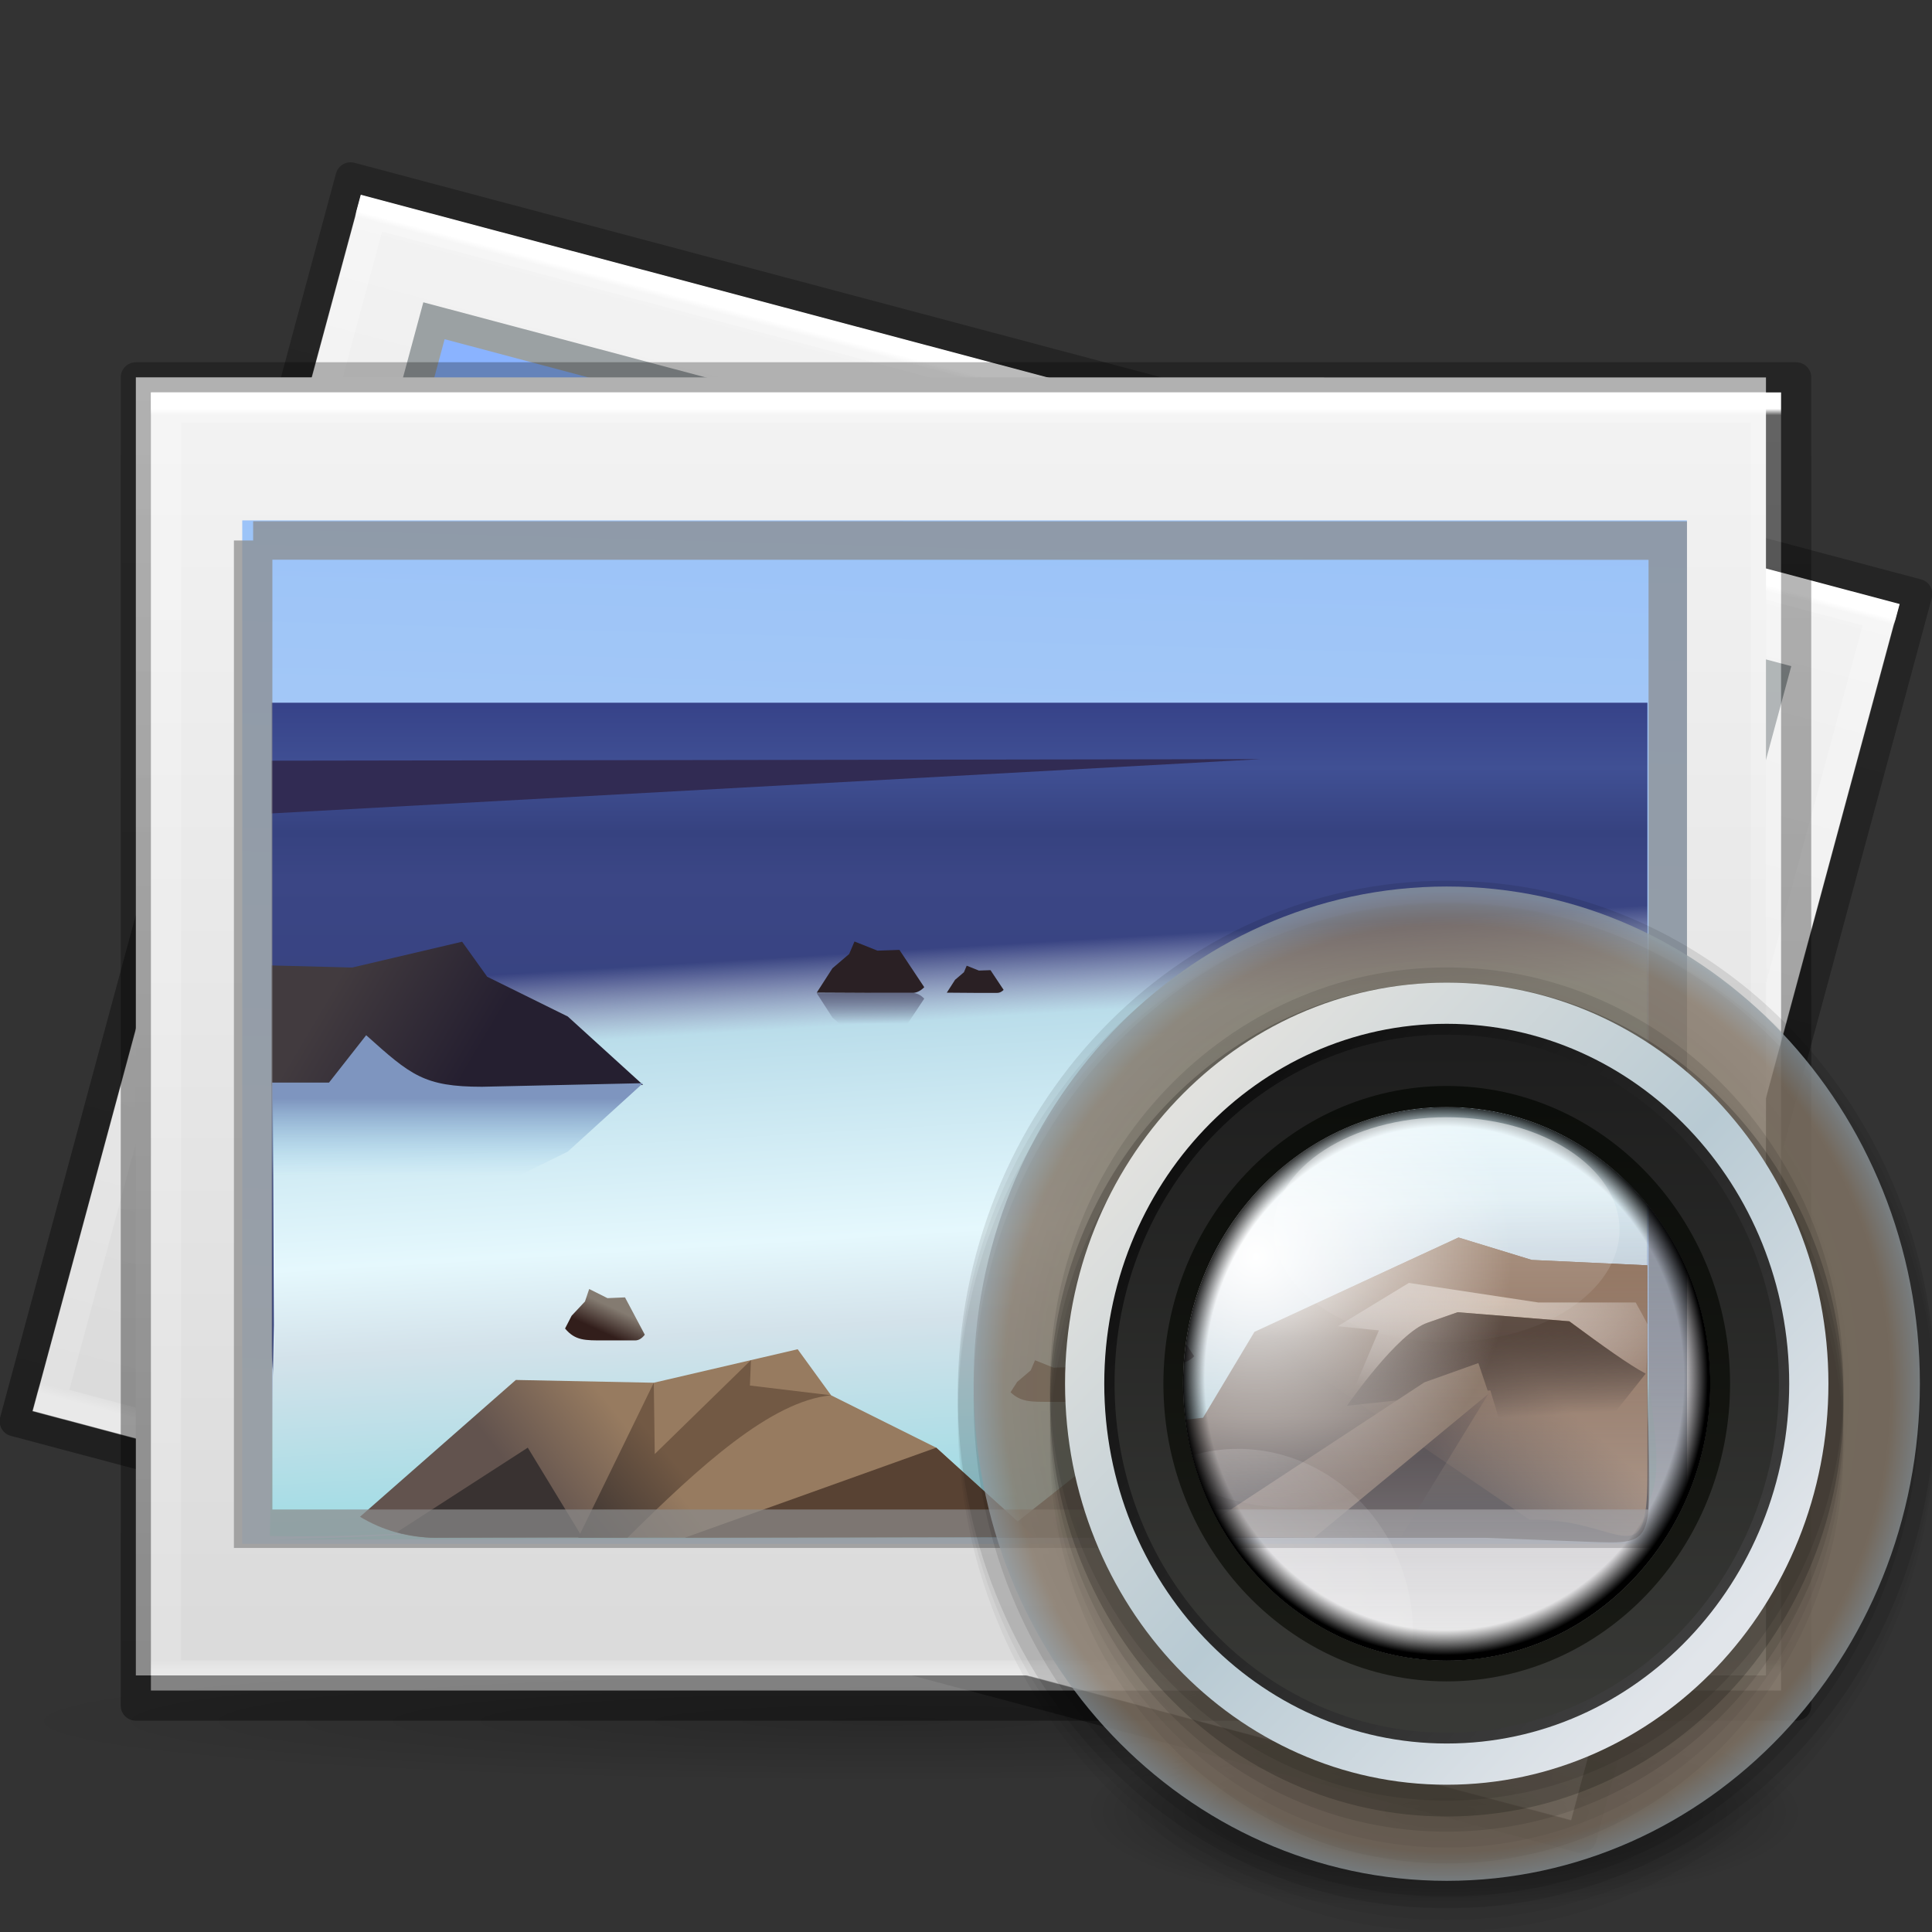 <?xml version="1.0" encoding="UTF-8" standalone="no"?>
<!-- Created with Inkscape (http://www.inkscape.org/) -->

<svg
   xmlns:dc="http://purl.org/dc/elements/1.1/"
   xmlns:cc="http://creativecommons.org/ns#"
   xmlns:rdf="http://www.w3.org/1999/02/22-rdf-syntax-ns#"
   xmlns:svg="http://www.w3.org/2000/svg"
   xmlns="http://www.w3.org/2000/svg"
   xmlns:xlink="http://www.w3.org/1999/xlink"
   xmlns:sodipodi="http://sodipodi.sourceforge.net/DTD/sodipodi-0.dtd"
   xmlns:inkscape="http://www.inkscape.org/namespaces/inkscape"
   version="1.1"
   width="64"
   height="64"
   id="svg3823"
   sodipodi:docname="multimedia-photo-manager.svg"
   inkscape:version="0.92.0 unknown">
  <rect width="100%" height="100%" fill="#333333" stroke="none"/>
  <sodipodi:namedview
     pagecolor="#ffffff"
     bordercolor="#666666"
     borderopacity="1"
     objecttolerance="10"
     gridtolerance="10"
     guidetolerance="10"
     inkscape:pageopacity="0"
     inkscape:pageshadow="2"
     inkscape:window-width="1520"
     inkscape:window-height="1378"
     id="namedview227"
     showgrid="false"
     inkscape:zoom="1.84375"
     inkscape:cx="19.098624"
     inkscape:cy="-43.408423"
     inkscape:window-x="1040"
     inkscape:window-y="34"
     inkscape:window-maximized="0"
     inkscape:current-layer="svg3823" />
  <defs
     id="defs3825">
    <linearGradient
       x1="38.851"
       y1="41.608"
       x2="34.131"
       y2="37.81"
       id="linearGradient5701"
       xlink:href="#linearGradient6455-7-3-3"
       gradientUnits="userSpaceOnUse"
       gradientTransform="matrix(0.171,0,0,0.179,138.511,41.867)" />
    <linearGradient
       id="linearGradient6455-7-3-3">
      <stop
         id="stop6457-5-1-10"
         style="stop-color:#fbac9b;stop-opacity:1"
         offset="0" />
      <stop
         id="stop6459-8-9-7"
         style="stop-color:#fcfafc;stop-opacity:1"
         offset="1" />
    </linearGradient>
    <linearGradient
       x1="38.851"
       y1="41.608"
       x2="34.131"
       y2="37.81"
       id="linearGradient5699"
       xlink:href="#linearGradient6413-0-0-0"
       gradientUnits="userSpaceOnUse"
       gradientTransform="matrix(0.245,0,0,0.256,135.386,38.351)" />
    <linearGradient
       id="linearGradient6413-0-0-0">
      <stop
         id="stop6415-1-7-3"
         style="stop-color:#feffff;stop-opacity:1"
         offset="0" />
      <stop
         id="stop6417-4-9-2"
         style="stop-color:#fe70ca;stop-opacity:1"
         offset="1" />
    </linearGradient>
    <radialGradient
       cx="36.491"
       cy="39.709"
       r="3.159"
       fx="36.491"
       fy="39.709"
       id="radialGradient5697"
       xlink:href="#linearGradient6303-33-0-2-0"
       gradientUnits="userSpaceOnUse"
       gradientTransform="matrix(0.245,0,0,0.256,137.44,39.594)" />
    <linearGradient
       id="linearGradient6303-33-0-2-0">
      <stop
         id="stop6305-1-0-2-0"
         style="stop-color:#ffffff;stop-opacity:1"
         offset="0" />
      <stop
         id="stop6307-5-0-6-1"
         style="stop-color:#ffffff;stop-opacity:0"
         offset="1" />
    </linearGradient>
    <radialGradient
       cx="36.491"
       cy="39.709"
       r="3.159"
       fx="36.491"
       fy="39.709"
       id="radialGradient5695"
       xlink:href="#linearGradient6303-3-2-1-4"
       gradientUnits="userSpaceOnUse"
       gradientTransform="matrix(0.858,-0.495,0.282,0.488,98.507,43.371)" />
    <linearGradient
       id="linearGradient6303-3-2-1-4">
      <stop
         id="stop6305-3-0-9-0"
         style="stop-color:#ffffff;stop-opacity:1"
         offset="0" />
      <stop
         id="stop6307-1-0-1-2"
         style="stop-color:#ffffff;stop-opacity:0"
         offset="1" />
    </linearGradient>
    <radialGradient
       cx="36.491"
       cy="39.709"
       r="3.159"
       fx="36.491"
       fy="39.709"
       id="radialGradient5693"
       xlink:href="#linearGradient6303-4-8-5"
       gradientUnits="userSpaceOnUse"
       gradientTransform="matrix(1.067,-0.616,0.35,0.607,96.137,51.596)" />
    <linearGradient
       id="linearGradient6303-4-8-5">
      <stop
         id="stop6305-33-3-3"
         style="stop-color:#ffffff;stop-opacity:1"
         offset="0" />
      <stop
         id="stop6307-9-3-4"
         style="stop-color:#ffffff;stop-opacity:0"
         offset="1" />
    </linearGradient>
    <radialGradient
       cx="32.373"
       cy="31.405"
       r="3.857"
       fx="32.373"
       fy="31.405"
       id="radialGradient5691"
       xlink:href="#linearGradient6088-6-1-0-06"
       gradientUnits="userSpaceOnUse"
       gradientTransform="matrix(-0.682,-0.682,0.682,-0.682,172.32,89.25)" />
    <linearGradient
       id="linearGradient6088-6-1-0-06">
      <stop
         id="stop6090-2-0-4-9"
         style="stop-color:#ff54d2;stop-opacity:0"
         offset="0" />
      <stop
         id="stop6257-4-6-1-76"
         style="stop-color:#ff54d2;stop-opacity:0"
         offset="0.324" />
      <stop
         id="stop6255-3-6-7-23"
         style="stop-color:#ff54d2;stop-opacity:0.252"
         offset="0.561" />
      <stop
         id="stop6092-9-6-8-9"
         style="stop-color:#ff54d2;stop-opacity:0.478"
         offset="1" />
    </linearGradient>
    <radialGradient
       cx="32.373"
       cy="31.405"
       r="3.857"
       fx="32.373"
       fy="31.405"
       id="radialGradient5689"
       xlink:href="#linearGradient6191-8-3-4-5"
       gradientUnits="userSpaceOnUse"
       gradientTransform="matrix(0.584,0.811,-0.783,0.564,152.331,6.213)" />
    <linearGradient
       id="linearGradient6191-8-3-4-5">
      <stop
         id="stop6193-75-7-6-4"
         style="stop-color:#ffffff;stop-opacity:0"
         offset="0" />
      <stop
         id="stop6197-3-4-1-4"
         style="stop-color:#ffffff;stop-opacity:0"
         offset="0.405" />
      <stop
         id="stop6195-7-2-5-7"
         style="stop-color:#ffffff;stop-opacity:0.478"
         offset="1" />
    </linearGradient>
    <radialGradient
       cx="32.373"
       cy="31.405"
       r="3.857"
       fx="32.373"
       fy="31.405"
       id="radialGradient5687"
       xlink:href="#linearGradient6191-7-9-4-9"
       gradientUnits="userSpaceOnUse"
       gradientTransform="matrix(0,0.999,-0.965,-2.659264e-8,176.948,17.819)" />
    <linearGradient
       id="linearGradient6191-7-9-4-9">
      <stop
         id="stop6193-7-3-6-0"
         style="stop-color:#ffffff;stop-opacity:0"
         offset="0" />
      <stop
         id="stop6197-2-2-0-4"
         style="stop-color:#ffffff;stop-opacity:0"
         offset="0.405" />
      <stop
         id="stop6195-2-1-9-1"
         style="stop-color:#ffffff;stop-opacity:0.478"
         offset="1" />
    </linearGradient>
    <radialGradient
       cx="32.373"
       cy="31.405"
       r="3.857"
       fx="32.373"
       fy="31.405"
       id="radialGradient5685"
       xlink:href="#linearGradient6191-9-9-5"
       gradientUnits="userSpaceOnUse"
       gradientTransform="matrix(0.965,0.259,-0.25,0.932,123.245,12.533)" />
    <linearGradient
       id="linearGradient6191-9-9-5">
      <stop
         id="stop6193-8-1-3"
         style="stop-color:#ffffff;stop-opacity:0"
         offset="0" />
      <stop
         id="stop6197-8-8-7"
         style="stop-color:#ffffff;stop-opacity:0"
         offset="0.405" />
      <stop
         id="stop6195-9-3-6"
         style="stop-color:#ffffff;stop-opacity:0.478"
         offset="1" />
    </linearGradient>
    <linearGradient
       x1="68.313"
       y1="52.925"
       x2="68.313"
       y2="65.922"
       id="linearGradient5713"
       xlink:href="#linearGradient3990-3-1-7-0"
       gradientUnits="userSpaceOnUse"
       gradientTransform="matrix(0.075,0,0,0.056,141.658,45.928)" />
    <linearGradient
       id="linearGradient3990-3-1-7-0">
      <stop
         id="stop3992-0-0-1-0"
         style="stop-color:#ffffff;stop-opacity:1"
         offset="0" />
      <stop
         id="stop3994-2-1-8-6"
         style="stop-color:#ffffff;stop-opacity:0"
         offset="1" />
    </linearGradient>
    <linearGradient
       x1="92.696"
       y1="16.555"
       x2="92.696"
       y2="48.984"
       id="linearGradient5735"
       xlink:href="#linearGradient4316-4-6-6-4-5"
       gradientUnits="userSpaceOnUse"
       gradientTransform="matrix(0.156,0,0,0.156,132.289,45.089)" />
    <linearGradient
       id="linearGradient4316-4-6-6-4-5">
      <stop
         id="stop4318-4-4-6-5-3"
         style="stop-color:#ffffff;stop-opacity:1"
         offset="0" />
      <stop
         id="stop4320-2-2-6-59-35"
         style="stop-color:#ffffff;stop-opacity:0.235"
         offset="0.338" />
      <stop
         id="stop4322-4-5-5-0-1"
         style="stop-color:#ffffff;stop-opacity:0.157"
         offset="0.62" />
      <stop
         id="stop4324-4-1-5-5-42"
         style="stop-color:#ffffff;stop-opacity:0.392"
         offset="1" />
    </linearGradient>
    <radialGradient
       cx="32.373"
       cy="31.405"
       r="3.857"
       fx="32.373"
       fy="31.405"
       id="radialGradient5679"
       xlink:href="#linearGradient6088-74-4-8"
       gradientUnits="userSpaceOnUse"
       gradientTransform="matrix(-0.965,0,0,-0.965,177.882,80.466)" />
    <linearGradient
       id="linearGradient6088-74-4-8">
      <stop
         id="stop6090-5-66-7"
         style="stop-color:#ff54d2;stop-opacity:0"
         offset="0" />
      <stop
         id="stop6257-5-4-6"
         style="stop-color:#f62b68;stop-opacity:1"
         offset="0.324" />
      <stop
         id="stop6255-6-7-9"
         style="stop-color:#ff0105;stop-opacity:1"
         offset="0.561" />
      <stop
         id="stop6092-0-22-2"
         style="stop-color:#ff54d2;stop-opacity:0.478"
         offset="1" />
    </linearGradient>
    <linearGradient
       x1="92.696"
       y1="16.555"
       x2="92.696"
       y2="48.984"
       id="linearGradient5677"
       xlink:href="#linearGradient4316-4-0-7-5"
       gradientUnits="userSpaceOnUse"
       gradientTransform="matrix(0.343,0,0,-0.343,115.053,61.346)" />
    <linearGradient
       id="linearGradient4316-4-0-7-5">
      <stop
         id="stop4318-4-5-3-2"
         style="stop-color:#ffffff;stop-opacity:1"
         offset="0" />
      <stop
         id="stop4320-2-9-4-1"
         style="stop-color:#ffffff;stop-opacity:0.235"
         offset="0.338" />
      <stop
         id="stop4322-4-1-3-4"
         style="stop-color:#ffffff;stop-opacity:0.157"
         offset="0.62" />
      <stop
         id="stop4324-4-8-66-2"
         style="stop-color:#ffffff;stop-opacity:0.392"
         offset="1" />
    </linearGradient>
    <radialGradient
       cx="95.838"
       cy="95.388"
       r="9.498"
       fx="95.838"
       fy="95.388"
       id="radialGradient5720"
       xlink:href="#linearGradient4278-3-5-5"
       gradientUnits="userSpaceOnUse"
       gradientTransform="matrix(0.27,-4.0264969e-8,3.7832161e-8,0.254,120.731,25.869)" />
    <linearGradient
       id="linearGradient4278-3-5-5">
      <stop
         id="stop4280-6-90-6"
         style="stop-color:#000000;stop-opacity:0"
         offset="0" />
      <stop
         id="stop4286-1-9-5"
         style="stop-color:#000000;stop-opacity:0"
         offset="0.5" />
      <stop
         id="stop4282-24-4-0"
         style="stop-color:#000000;stop-opacity:1"
         offset="1" />
    </linearGradient>
    <radialGradient
       cx="23.896"
       cy="3.99"
       r="20.397"
       id="radialGradient5723"
       xlink:href="#linearGradient2867-449-88-871-390-598-476-591-434-148-57-177-691-4-22-1"
       gradientUnits="userSpaceOnUse"
       gradientTransform="matrix(0,0.293,-0.387,0,148.196,40.479)" />
    <linearGradient
       id="linearGradient2867-449-88-871-390-598-476-591-434-148-57-177-691-4-22-1">
      <stop
         id="stop7191-4-6-8"
         style="stop-color:#612f91;stop-opacity:1"
         offset="0" />
      <stop
         id="stop7197-2-8-6"
         style="stop-color:#1a4aa2;stop-opacity:1"
         offset="1" />
    </linearGradient>
    <linearGradient
       x1="7.078"
       y1="3.082"
       x2="7.078"
       y2="45.369"
       id="linearGradient5726"
       xlink:href="#linearGradient3087-408-5-3-7"
       gradientUnits="userSpaceOnUse"
       gradientTransform="matrix(0.123,0,0,0.123,143.705,47.222)" />
    <linearGradient
       x1="7.078"
       y1="3.082"
       x2="7.078"
       y2="45.369"
       id="linearGradient3087-408-5-3-7"
       gradientUnits="userSpaceOnUse"
       gradientTransform="matrix(0.221,0,0,0.221,6.693,6.693)">
      <stop
         id="stop7201-5-71-3"
         style="stop-color:#170418;stop-opacity:1"
         offset="0" />
      <stop
         id="stop7203-2-8-8"
         style="stop-color:#50386b;stop-opacity:1"
         offset="1" />
    </linearGradient>
    <radialGradient
       cx="32"
       cy="21.239"
       r="10.498"
       fx="32"
       fy="21.239"
       id="radialGradient5731"
       xlink:href="#linearGradient6042-1-7-8"
       gradientUnits="userSpaceOnUse"
       gradientTransform="matrix(0,0.93,-2.142,0,192.147,15.439)" />
    <linearGradient
       id="linearGradient6042-1-7-8">
      <stop
         id="stop6044-9-6-3"
         style="stop-color:#07132d;stop-opacity:1"
         offset="0" />
      <stop
         id="stop6046-9-5-1"
         style="stop-color:#425479;stop-opacity:1"
         offset="1" />
    </linearGradient>
    <radialGradient
       cx="91.35"
       cy="16.448"
       r="15.639"
       fx="91.35"
       fy="16.448"
       id="radialGradient5441"
       xlink:href="#linearGradient4507-6-5-9"
       gradientUnits="userSpaceOnUse"
       gradientTransform="matrix(0,0.823,-0.823,0,160.19,-31.353)" />
    <linearGradient
       id="linearGradient4507-6-5-9">
      <stop
         id="stop4509-3-8-8"
         style="stop-color:#2d3955;stop-opacity:1"
         offset="0" />
      <stop
         id="stop5959-4-45-4"
         style="stop-color:#2b3853;stop-opacity:1"
         offset="0.725" />
      <stop
         id="stop5961-1-7-2"
         style="stop-color:#192640;stop-opacity:1"
         offset="0.75" />
      <stop
         id="stop4511-1-0-8"
         style="stop-color:#08142e;stop-opacity:1"
         offset="1" />
    </linearGradient>
    <linearGradient
       x1="92.696"
       y1="16.555"
       x2="92.696"
       y2="48.984"
       id="linearGradient5411"
       xlink:href="#linearGradient4316-5-3-5"
       gradientUnits="userSpaceOnUse"
       gradientTransform="matrix(0.53,0,0,0.462,97.819,36.208)" />
    <linearGradient
       id="linearGradient4316-5-3-5">
      <stop
         id="stop4318-1-6-2"
         style="stop-color:#ffffff;stop-opacity:1"
         offset="0" />
      <stop
         id="stop4320-9-8-9"
         style="stop-color:#ffffff;stop-opacity:0.235"
         offset="0.338" />
      <stop
         id="stop4322-42-31-5"
         style="stop-color:#ffffff;stop-opacity:0.157"
         offset="0.62" />
      <stop
         id="stop4324-9-9-3"
         style="stop-color:#ffffff;stop-opacity:0.392"
         offset="1" />
    </linearGradient>
    <linearGradient
       x1="91.566"
       y1="16.543"
       x2="91.566"
       y2="48.631"
       id="linearGradient5407"
       xlink:href="#linearGradient4220-7-2-0"
       gradientUnits="userSpaceOnUse"
       gradientTransform="matrix(0.608,0,0,0.608,90.637,30.357)" />
    <linearGradient
       id="linearGradient4220-7-2-0">
      <stop
         id="stop4222-7-5-5"
         style="stop-color:#7a8498;stop-opacity:1"
         offset="0" />
      <stop
         id="stop4224-0-5-2"
         style="stop-color:#34405c;stop-opacity:1"
         offset="1" />
    </linearGradient>
    <linearGradient
       x1="51.2"
       y1="8.114"
       x2="51.2"
       y2="56.115"
       id="linearGradient5397"
       xlink:href="#linearGradient4164-9-2"
       gradientUnits="userSpaceOnUse"
       gradientTransform="matrix(0.5,0,0,0.5,116.715,30.915)" />
    <linearGradient
       id="linearGradient4164-9-2">
      <stop
         id="stop4166-3-2"
         style="stop-color:#b6b6b6;stop-opacity:1"
         offset="0" />
      <stop
         id="stop4216-6-7"
         style="stop-color:#a4a4a4;stop-opacity:1"
         offset="0.331" />
      <stop
         id="stop4168-0-3"
         style="stop-color:#c5c5c5;stop-opacity:1"
         offset="1" />
    </linearGradient>
    <linearGradient
       x1="71.204"
       y1="15.369"
       x2="71.204"
       y2="40.496"
       id="linearGradient5400"
       xlink:href="#linearGradient4806-2-9"
       gradientUnits="userSpaceOnUse"
       gradientTransform="matrix(1.119,0,0,1.119,52.355,18.974)" />
    <linearGradient
       id="linearGradient4806-2-9">
      <stop
         id="stop4808-4-6"
         style="stop-color:#ffffff;stop-opacity:1"
         offset="0" />
      <stop
         id="stop4810-0-9"
         style="stop-color:#ffffff;stop-opacity:0.235"
         offset="0.424" />
      <stop
         id="stop4812-8-7"
         style="stop-color:#ffffff;stop-opacity:0.157"
         offset="0.821" />
      <stop
         id="stop4814-0-7"
         style="stop-color:#ffffff;stop-opacity:0.392"
         offset="1" />
    </linearGradient>
    <radialGradient
       cx="23.896"
       cy="3.99"
       r="20.397"
       fx="23.896"
       fy="3.99"
       id="radialGradient5403"
       xlink:href="#radialGradient3093-0-3-6-6-0"
       gradientUnits="userSpaceOnUse"
       gradientTransform="matrix(0,2.043,-2.697,0,160.184,-17.52)" />
    <radialGradient
       cx="23.896"
       cy="3.99"
       r="20.397"
       id="radialGradient3093-0-3-6-6-0"
       gradientUnits="userSpaceOnUse"
       gradientTransform="matrix(0,1.232,-1.626,0,18.487,-28.722)">
      <stop
         id="stop3244-9-33-7-0-9-5"
         style="stop-color:#ffffff;stop-opacity:1"
         offset="0" />
      <stop
         id="stop3246-3-5-0-8-5-0"
         style="stop-color:#dddddd;stop-opacity:1"
         offset="0.262" />
      <stop
         id="stop3248-1-7-8-8-1-0"
         style="stop-color:#abacae;stop-opacity:1"
         offset="0.661" />
      <stop
         id="stop3250-9-3-0-5-1-2"
         style="stop-color:#89898b;stop-opacity:1"
         offset="1" />
    </radialGradient>
    <radialGradient
       cx="62.625"
       cy="4.625"
       r="10.625"
       id="radialGradient4269"
       xlink:href="#radialGradient3109-470-9"
       gradientUnits="userSpaceOnUse"
       gradientTransform="matrix(1.12,0,0,0.303,-22.297,58.624)" />
    <radialGradient
       cx="62.625"
       cy="4.625"
       r="10.625"
       id="radialGradient3109-470-9"
       gradientUnits="userSpaceOnUse"
       gradientTransform="matrix(1.129,0,0,0.282,-58.729,19.694)">
      <stop
         id="stop5165-6"
         style="stop-color:#000000;stop-opacity:1"
         offset="0" />
      <stop
         id="stop5167-3"
         style="stop-color:#000000;stop-opacity:0"
         offset="1" />
    </radialGradient>
    <linearGradient
       x1="61.998"
       y1="138.732"
       x2="67.635"
       y2="121.532"
       id="linearGradient6374"
       xlink:href="#linearGradient6272-5-0"
       gradientUnits="userSpaceOnUse"
       gradientTransform="matrix(0.5,0,0,0.5,75.269,19.512)"
       spreadMethod="reflect" />
    <linearGradient
       id="linearGradient6272-5-0">
      <stop
         id="stop6274-4-0"
         style="stop-color:#ffffff;stop-opacity:1"
         offset="0" />
      <stop
         id="stop6276-8-0"
         style="stop-color:#ffffff;stop-opacity:0.543"
         offset="1" />
    </linearGradient>
    <linearGradient
       x1="-184.924"
       y1="113.979"
       x2="-175.253"
       y2="88.801"
       id="linearGradient4580"
       xlink:href="#linearGradient4574"
       gradientUnits="userSpaceOnUse"
       gradientTransform="matrix(0.202,0,0,0.202,53.927,26.752)" />
    <linearGradient
       id="linearGradient4574">
      <stop
         id="stop4576"
         style="stop-color:#7a0f01;stop-opacity:1"
         offset="0" />
      <stop
         id="stop4578"
         style="stop-color:#d31807;stop-opacity:1"
         offset="1" />
    </linearGradient>
    <linearGradient
       x1="-211.289"
       y1="88.75"
       x2="-208.497"
       y2="75.191"
       id="linearGradient4478"
       xlink:href="#linearGradient4470"
       gradientUnits="userSpaceOnUse"
       gradientTransform="matrix(0.205,0.016,-0.017,0.194,62.976,31.06)" />
    <linearGradient
       id="linearGradient4470">
      <stop
         id="stop4472"
         style="stop-color:#ec4502;stop-opacity:1"
         offset="0" />
      <stop
         id="stop4474"
         style="stop-color:#fe7617;stop-opacity:1"
         offset="1" />
    </linearGradient>
    <linearGradient
       x1="-107.456"
       y1="-37.385"
       x2="-107.456"
       y2="38.561"
       id="linearGradient4444"
       xlink:href="#linearGradient3871-6-7"
       gradientUnits="userSpaceOnUse"
       gradientTransform="matrix(0.316,0,0,0.316,73.086,22.926)" />
    <linearGradient
       id="linearGradient3871-6-7">
      <stop
         id="stop3873-3-2"
         style="stop-color:#0b85e9;stop-opacity:1"
         offset="0" />
      <stop
         id="stop3875-4-0"
         style="stop-color:#69d1ef;stop-opacity:1"
         offset="1" />
    </linearGradient>
    <linearGradient
       x1="-96.557"
       y1="110.925"
       x2="-96.557"
       y2="39.992"
       id="linearGradient4442"
       xlink:href="#linearGradient3825-5-8"
       gradientUnits="userSpaceOnUse"
       gradientTransform="matrix(0.316,0,0,0.316,73.086,22.926)" />
    <linearGradient
       id="linearGradient3825-5-8">
      <stop
         id="stop3827-2-3"
         style="stop-color:#e89c42;stop-opacity:1"
         offset="0" />
      <stop
         id="stop3829-5-0"
         style="stop-color:#faca67;stop-opacity:1"
         offset="1" />
    </linearGradient>
    <linearGradient
       x1="41.195"
       y1="5.54"
       x2="41.195"
       y2="42.376"
       id="linearGradient4277"
       xlink:href="#linearGradient3977-7-7"
       gradientUnits="userSpaceOnUse"
       gradientTransform="matrix(1.432,0,0,1.135,-2.379,7.257)" />
    <linearGradient
       id="linearGradient3977-7-7">
      <stop
         id="stop3979-6-5"
         style="stop-color:#ffffff;stop-opacity:1"
         offset="0" />
      <stop
         id="stop3981-3-2"
         style="stop-color:#ffffff;stop-opacity:0.235"
         offset="0.005" />
      <stop
         id="stop3983-8-2"
         style="stop-color:#ffffff;stop-opacity:0.157"
         offset="0.991" />
      <stop
         id="stop3985-2-1"
         style="stop-color:#ffffff;stop-opacity:0.392"
         offset="1" />
    </linearGradient>
    <linearGradient
       x1="25.132"
       y1="0.985"
       x2="25.132"
       y2="47.013"
       id="linearGradient4285"
       xlink:href="#linearGradient3600-9-8"
       gradientUnits="userSpaceOnUse"
       gradientTransform="matrix(1.543,0,0,0.934,-5.529,10.143)" />
    <linearGradient
       id="linearGradient3600-9-8">
      <stop
         id="stop3602-0-0"
         style="stop-color:#f4f4f4;stop-opacity:1"
         offset="0" />
      <stop
         id="stop3604-9-1"
         style="stop-color:#dbdbdb;stop-opacity:1"
         offset="1" />
    </linearGradient>
    <linearGradient
       x1="-76.835"
       y1="6.681"
       x2="-76.844"
       y2="52.888"
       id="linearGradient4288"
       xlink:href="#linearGradient4623-7-4"
       gradientUnits="userSpaceOnUse"
       gradientTransform="matrix(1.337,7.4776901e-4,2.7406382e-4,0.956,162.239,6.291)" />
    <linearGradient
       id="linearGradient4623-7-4">
      <stop
         id="stop4625-3-2"
         style="stop-color:#000000;stop-opacity:0.271"
         offset="0" />
      <stop
         id="stop4627-1-5"
         style="stop-color:#000000;stop-opacity:0.368"
         offset="1" />
    </linearGradient>
    <radialGradient
       cx="19.534"
       cy="40.43"
       r="23.93"
       fx="19.534"
       fy="40.43"
       id="radialGradient4291"
       xlink:href="#linearGradient5071-7-3-1"
       gradientUnits="userSpaceOnUse"
       gradientTransform="matrix(1.233,0,0,0.084,5.418,53.621)" />
    <linearGradient
       id="linearGradient5071-7-3-1">
      <stop
         id="stop5073-2-9-0"
         style="stop-color:#000000;stop-opacity:1"
         offset="0" />
      <stop
         id="stop5075-2-1-6"
         style="stop-color:#000000;stop-opacity:0"
         offset="1" />
    </linearGradient>
    <linearGradient
       x1="41.195"
       y1="5.54"
       x2="41.195"
       y2="42.376"
       id="linearGradient4294"
       xlink:href="#linearGradient3977-7-6-9"
       gradientUnits="userSpaceOnUse"
       gradientTransform="matrix(1.352,0.359,-0.287,1.063,6.448,-0.761)" />
    <linearGradient
       id="linearGradient3977-7-6-9">
      <stop
         id="stop3979-6-1-8"
         style="stop-color:#ffffff;stop-opacity:1"
         offset="0" />
      <stop
         id="stop3981-3-0-0"
         style="stop-color:#ffffff;stop-opacity:0.235"
         offset="0.005" />
      <stop
         id="stop3983-8-3-1"
         style="stop-color:#ffffff;stop-opacity:0.157"
         offset="0.991" />
      <stop
         id="stop3985-2-6-1"
         style="stop-color:#ffffff;stop-opacity:0.392"
         offset="1" />
    </linearGradient>
    <linearGradient
       x1="25.132"
       y1="0.985"
       x2="25.132"
       y2="47.013"
       id="linearGradient4298"
       xlink:href="#linearGradient3600-9-3-2"
       gradientUnits="userSpaceOnUse"
       gradientTransform="matrix(1.456,0.387,-0.236,0.875,3.091,1.746)" />
    <linearGradient
       id="linearGradient3600-9-3-2">
      <stop
         id="stop3602-0-2-4"
         style="stop-color:#f4f4f4;stop-opacity:1"
         offset="0" />
      <stop
         id="stop3604-9-0-8"
         style="stop-color:#dbdbdb;stop-opacity:1"
         offset="1" />
    </linearGradient>
    <linearGradient
       id="linearGradient4623-7-9-2">
      <stop
         id="stop4625-3-1-1"
         style="stop-color:#000000;stop-opacity:0.271"
         offset="0" />
      <stop
         id="stop4627-1-4-5"
         style="stop-color:#000000;stop-opacity:0.368"
         offset="1" />
    </linearGradient>
    <linearGradient
       x1="-76.835"
       y1="6.681"
       x2="-76.844"
       y2="52.888"
       id="linearGradient3821"
       xlink:href="#linearGradient4623-7-9-2"
       gradientUnits="userSpaceOnUse"
       gradientTransform="matrix(1.262,0.336,-0.241,0.895,162.026,39.643)" />
    <linearGradient
       inkscape:collect="always"
       xlink:href="#linearGradient3509"
       id="linearGradient3507"
       gradientUnits="userSpaceOnUse"
       x1="49.569"
       y1="1030.053"
       x2="51.952"
       y2="968.574"
       gradientTransform="matrix(0.665,0,0,0.471,0.049,-438.726)" />
    <linearGradient
       inkscape:collect="always"
       id="linearGradient3509">
      <stop
         style="stop-color:#bdd6f2;stop-opacity:1"
         offset="0"
         id="stop3511" />
      <stop
         style="stop-color:#9bc3f8;stop-opacity:1"
         offset="1"
         id="stop3520" />
    </linearGradient>
    <radialGradient
       inkscape:collect="always"
       xlink:href="#linearGradient4668"
       id="radialGradient4649"
       gradientUnits="userSpaceOnUse"
       gradientTransform="matrix(0.673,0,8.9464168e-7,0.668,101.475,996.899)"
       cx="-40.928"
       cy="47.886"
       fx="-40.928"
       fy="47.886"
       r="32.173" />
    <linearGradient
       id="linearGradient4668"
       inkscape:collect="always">
      <stop
         id="stop4670"
         offset="0"
         style="stop-color:#665a4c;stop-opacity:1" />
      <stop
         style="stop-color:#8d7f6f;stop-opacity:0.75"
         offset="0.933"
         id="stop4672" />
      <stop
         id="stop4674"
         offset="1"
         style="stop-color:#939da3;stop-opacity:0.75" />
    </linearGradient>
    <linearGradient
       inkscape:collect="always"
       xlink:href="#linearGradient4469"
       id="linearGradient4592"
       gradientUnits="userSpaceOnUse"
       x1="-19.93"
       y1="69.769"
       x2="-63.717"
       y2="25.982"
       gradientTransform="matrix(0.539,0,0,0.539,95.981,46.681)" />
    <linearGradient
       id="linearGradient4469"
       inkscape:collect="always">
      <stop
         id="stop4471"
         offset="0"
         style="stop-color:#e1e5ea;stop-opacity:1" />
      <stop
         style="stop-color:#b8cad3;stop-opacity:1"
         offset="0.484"
         id="stop4700" />
      <stop
         id="stop4473"
         offset="1"
         style="stop-color:#e1e1de;stop-opacity:1" />
    </linearGradient>
    <linearGradient
       inkscape:collect="always"
       xlink:href="#linearGradient3805-1"
       id="linearGradient4579"
       gradientUnits="userSpaceOnUse"
       x1="-18.92"
       y1="70.206"
       x2="-64.202"
       y2="24.924"
       gradientTransform="matrix(0.484,0,0,0.484,93.71,49.314)" />
    <linearGradient
       inkscape:collect="always"
       id="linearGradient3805-1">
      <stop
         style="stop-color:#3d3d3d;stop-opacity:1"
         offset="0"
         id="stop3807-1" />
      <stop
         style="stop-color:#0f0f0f;stop-opacity:1"
         offset="1"
         id="stop3809-1" />
    </linearGradient>
    <linearGradient
       inkscape:collect="always"
       xlink:href="#linearGradient4694"
       id="linearGradient4576"
       gradientUnits="userSpaceOnUse"
       x1="-42.064"
       y1="78.192"
       x2="-42.064"
       y2="16.661"
       gradientTransform="matrix(0.469,0,0,0.469,93.106,50.014)" />
    <linearGradient
       id="linearGradient4694"
       inkscape:collect="always">
      <stop
         id="stop4696"
         offset="0"
         style="stop-color:#383936;stop-opacity:1" />
      <stop
         id="stop4698"
         offset="1"
         style="stop-color:#1e1e1e;stop-opacity:1" />
    </linearGradient>
    <linearGradient
       inkscape:collect="always"
       xlink:href="#linearGradient3821-3"
       id="linearGradient4573"
       gradientUnits="userSpaceOnUse"
       x1="-43.869"
       y1="79.871"
       x2="-43.869"
       y2="16.294"
       gradientTransform="matrix(0.4,0,0,0.4,90.278,53.294)" />
    <linearGradient
       inkscape:collect="always"
       id="linearGradient3821-3">
      <stop
         style="stop-color:#191a15;stop-opacity:1"
         offset="0"
         id="stop3823-1" />
      <stop
         style="stop-color:#0c0e0b;stop-opacity:1"
         offset="1"
         id="stop3825-7" />
    </linearGradient>
    <linearGradient
       inkscape:collect="always"
       xlink:href="#linearGradient4551"
       id="linearGradient4408"
       gradientUnits="userSpaceOnUse"
       x1="-30.982"
       y1="79.224"
       x2="-30.982"
       y2="17.278" />
    <linearGradient
       id="linearGradient4551"
       inkscape:collect="always">
      <stop
         id="stop4553"
         offset="0"
         style="stop-color:#ffffff;stop-opacity:0.5" />
      <stop
         id="stop4559"
         offset="1"
         style="stop-color:#322448;stop-opacity:0" />
    </linearGradient>
    <radialGradient
       inkscape:collect="always"
       xlink:href="#linearGradient6303-33-0-2-0"
       id="radialGradient4444"
       gradientUnits="userSpaceOnUse"
       gradientTransform="matrix(0.875,0,0,0.846,34.208,989.821)"
       cx="35.429"
       cy="39.439"
       fx="35.429"
       fy="39.439"
       r="13.25" />
    <linearGradient
       inkscape:collect="always"
       xlink:href="#linearGradient4019-8"
       id="linearGradient4440"
       gradientUnits="userSpaceOnUse"
       gradientTransform="matrix(0.679,0,0,0.679,41.303,996.381)"
       x1="36.891"
       y1="59.688"
       x2="46.235"
       y2="51.086" />
    <linearGradient
       id="linearGradient4019-8"
       inkscape:collect="always">
      <stop
         id="stop4021-4"
         offset="0"
         style="stop-color:#ffffff;stop-opacity:0.2" />
      <stop
         id="stop4025-7"
         offset="1"
         style="stop-color:#ffffff;stop-opacity:0;" />
    </linearGradient>
    <radialGradient
       inkscape:collect="always"
       xlink:href="#linearGradient3898-4"
       id="radialGradient4437"
       gradientUnits="userSpaceOnUse"
       gradientTransform="matrix(0.678,0,-1.0224728e-6,0.678,41.309,996.41)"
       cx="47.875"
       cy="47.25"
       fx="47.875"
       fy="47.25"
       r="17.656" />
    <linearGradient
       inkscape:collect="always"
       id="linearGradient3898-4">
      <stop
         style="stop-color:#000000;stop-opacity:0"
         offset="0"
         id="stop3900-9-3" />
      <stop
         id="stop3906-7"
         offset="0.909"
         style="stop-color:#000000;stop-opacity:0" />
      <stop
         style="stop-color:#000000;stop-opacity:1"
         offset="1"
         id="stop3902-5" />
    </linearGradient>
    <linearGradient
       inkscape:collect="always"
       xlink:href="#linearGradient4000-8"
       id="linearGradient4433"
       gradientUnits="userSpaceOnUse"
       x1="-13.087"
       y1="31.123"
       x2="-13.087"
       y2="45.266" />
    <linearGradient
       inkscape:collect="always"
       id="linearGradient4000-8">
      <stop
         style="stop-color:#ffffff;stop-opacity:0.5"
         offset="0"
         id="stop4002-3" />
      <stop
         id="stop4008-8"
         offset="0.312"
         style="stop-color:#ffffff;stop-opacity:0.25" />
      <stop
         style="stop-color:#ffffff;stop-opacity:0;"
         offset="1"
         id="stop4004-2" />
    </linearGradient>
    <linearGradient
       inkscape:collect="always"
       xlink:href="#linearGradient3421"
       id="linearGradient4526"
       gradientUnits="userSpaceOnUse"
       gradientTransform="matrix(1.18,0,0,1.18,-8.656,-181.114)"
       x1="49.5"
       y1="1023.032"
       x2="49.5"
       y2="1003.06" />
    <linearGradient
       inkscape:collect="always"
       id="linearGradient3421">
      <stop
         style="stop-color:#313d7a;stop-opacity:1"
         offset="0"
         id="stop3423" />
      <stop
         id="stop3436"
         offset="0.646"
         style="stop-color:#3b4685;stop-opacity:1" />
      <stop
         id="stop3439"
         offset="0.734"
         style="stop-color:#364280;stop-opacity:1" />
      <stop
         id="stop3445"
         offset="0.855"
         style="stop-color:#405094;stop-opacity:1" />
      <stop
         style="stop-color:#354087;stop-opacity:1"
         offset="1"
         id="stop3447" />
    </linearGradient>
    <linearGradient
       inkscape:collect="always"
       xlink:href="#linearGradient3544"
       id="linearGradient4524"
       gradientUnits="userSpaceOnUse"
       gradientTransform="matrix(1.18,0,0,1.308,-8.656,-313.418)"
       x1="49.5"
       y1="1034.112"
       x2="48.601"
       y2="1014.742" />
    <linearGradient
       id="linearGradient3544"
       inkscape:collect="always">
      <stop
         id="stop3546"
         offset="0"
         style="stop-color:#9adbe4;stop-opacity:1" />
      <stop
         style="stop-color:#d3e2ea;stop-opacity:1"
         offset="0.345"
         id="stop3548" />
      <stop
         style="stop-color:#e5f8fd;stop-opacity:1"
         offset="0.501"
         id="stop3550" />
      <stop
         style="stop-color:#baddea;stop-opacity:1"
         offset="0.873"
         id="stop3553" />
      <stop
         id="stop3555"
         offset="1"
         style="stop-color:#ffffff;stop-opacity:0" />
    </linearGradient>
    <linearGradient
       inkscape:collect="always"
       xlink:href="#linearGradient3581"
       id="linearGradient4522"
       gradientUnits="userSpaceOnUse"
       x1="24.749"
       y1="81.151"
       x2="28.991"
       y2="77.262"
       gradientTransform="translate(0,956.362)" />
    <linearGradient
       inkscape:collect="always"
       id="linearGradient3581">
      <stop
         style="stop-color:#62534e;stop-opacity:1"
         offset="0"
         id="stop3583" />
      <stop
         style="stop-color:#977b60;stop-opacity:1"
         offset="1"
         id="stop3585" />
    </linearGradient>
    <linearGradient
       inkscape:collect="always"
       xlink:href="#linearGradient3590"
       id="linearGradient4520"
       gradientUnits="userSpaceOnUse"
       x1="70.228"
       y1="83.583"
       x2="70.228"
       y2="70.79"
       gradientTransform="translate(0,956.362)" />
    <linearGradient
       inkscape:collect="always"
       id="linearGradient3590">
      <stop
         style="stop-color:#2d2c30;stop-opacity:1"
         offset="0"
         id="stop3592" />
      <stop
         id="stop3600"
         offset="0.392"
         style="stop-color:#665749;stop-opacity:1" />
      <stop
         id="stop3598"
         offset="0.669"
         style="stop-color:#544332;stop-opacity:1" />
      <stop
         style="stop-color:#9c7d62;stop-opacity:1"
         offset="1"
         id="stop3594" />
    </linearGradient>
    <linearGradient
       inkscape:collect="always"
       xlink:href="#linearGradient3631"
       id="linearGradient4518"
       gradientUnits="userSpaceOnUse"
       gradientTransform="translate(0,956.495)"
       x1="23.75"
       y1="60.75"
       x2="17.25"
       y2="56.25" />
    <linearGradient
       inkscape:collect="always"
       id="linearGradient3631">
      <stop
         style="stop-color:#251f30;stop-opacity:1"
         offset="0"
         id="stop3633" />
      <stop
         style="stop-color:#423b3f;stop-opacity:1"
         offset="1"
         id="stop3635" />
    </linearGradient>
    <linearGradient
       inkscape:collect="always"
       xlink:href="#linearGradient3608"
       id="linearGradient4516"
       gradientUnits="userSpaceOnUse"
       x1="20.153"
       y1="1020.719"
       x2="20.153"
       y2="1024.153" />
    <linearGradient
       inkscape:collect="always"
       id="linearGradient3608">
      <stop
         style="stop-color:#7e95bf;stop-opacity:1"
         offset="0"
         id="stop3610" />
      <stop
         style="stop-color:#a0d4ee;stop-opacity:0"
         offset="1"
         id="stop3612" />
    </linearGradient>
    <linearGradient
       inkscape:collect="always"
       xlink:href="#linearGradient3618"
       id="linearGradient4514"
       gradientUnits="userSpaceOnUse"
       x1="27.75"
       y1="83.875"
       x2="32.125"
       y2="79.625"
       gradientTransform="translate(0,956.362)" />
    <linearGradient
       inkscape:collect="always"
       id="linearGradient3618">
      <stop
         style="stop-color:#393231;stop-opacity:1"
         offset="0"
         id="stop3620" />
      <stop
         style="stop-color:#725944;stop-opacity:1"
         offset="1"
         id="stop3622" />
    </linearGradient>
    <linearGradient
       inkscape:collect="always"
       xlink:href="#linearGradient4417"
       id="linearGradient4512"
       gradientUnits="userSpaceOnUse"
       gradientTransform="matrix(0.797,0,0,1,6.389,0)"
       x1="28.625"
       y1="1031.112"
       x2="29"
       y2="1029.925" />
    <linearGradient
       inkscape:collect="always"
       id="linearGradient4417">
      <stop
         style="stop-color:#321e1b;stop-opacity:1"
         offset="0"
         id="stop4419" />
      <stop
         style="stop-color:#847b71;stop-opacity:1"
         offset="1"
         id="stop4421" />
    </linearGradient>
    <linearGradient
       inkscape:collect="always"
       xlink:href="#linearGradient4477"
       id="linearGradient4510"
       gradientUnits="userSpaceOnUse"
       x1="76"
       y1="75.25"
       x2="71.75"
       y2="80.75"
       gradientTransform="translate(0,956.362)" />
    <linearGradient
       inkscape:collect="always"
       id="linearGradient4477">
      <stop
         style="stop-color:#9c7d62;stop-opacity:1;"
         offset="0"
         id="stop4479" />
      <stop
         style="stop-color:#9c7d62;stop-opacity:0;"
         offset="1"
         id="stop4481" />
    </linearGradient>
    <radialGradient
       inkscape:collect="always"
       xlink:href="#linearGradient4432"
       id="radialGradient4508"
       gradientUnits="userSpaceOnUse"
       gradientTransform="matrix(1.327,0.009,-0.005,0.649,-15.978,362.659)"
       cx="73.375"
       cy="1026.886"
       fx="73.375"
       fy="1026.886"
       r="8.176" />
    <linearGradient
       inkscape:collect="always"
       id="linearGradient4432">
      <stop
         style="stop-color:#decab3;stop-opacity:1"
         offset="0"
         id="stop4434" />
      <stop
         style="stop-color:#ffffff;stop-opacity:0;"
         offset="1"
         id="stop4436" />
    </linearGradient>
    <linearGradient
       inkscape:collect="always"
       xlink:href="#linearGradient4493"
       id="linearGradient4506"
       gradientUnits="userSpaceOnUse"
       x1="76.5"
       y1="1031.112"
       x2="76.688"
       y2="1034.987" />
    <linearGradient
       inkscape:collect="always"
       id="linearGradient4493">
      <stop
         style="stop-color:#4e3b2a;stop-opacity:1"
         offset="0"
         id="stop4495" />
      <stop
         style="stop-color:#000000;stop-opacity:0;"
         offset="1"
         id="stop4497" />
    </linearGradient>
    <linearGradient
       inkscape:collect="always"
       xlink:href="#linearGradient4465"
       id="linearGradient4504"
       gradientUnits="userSpaceOnUse"
       x1="65.231"
       y1="1038.927"
       x2="74.953"
       y2="1031.679" />
    <linearGradient
       inkscape:collect="always"
       id="linearGradient4465">
      <stop
         style="stop-color:#74655b;stop-opacity:1"
         offset="0"
         id="stop4467" />
      <stop
         style="stop-color:#8d755b;stop-opacity:1"
         offset="1"
         id="stop4469" />
    </linearGradient>
    <linearGradient
       inkscape:collect="always"
       xlink:href="#linearGradient4511"
       id="linearGradient4502"
       gradientUnits="userSpaceOnUse"
       x1="43.929"
       y1="1015.946"
       x2="43.929"
       y2="1017.363" />
    <linearGradient
       inkscape:collect="always"
       id="linearGradient4511">
      <stop
         style="stop-color:#616782;stop-opacity:1;"
         offset="0"
         id="stop4513" />
      <stop
         style="stop-color:#616782;stop-opacity:0;"
         offset="1"
         id="stop4515" />
    </linearGradient>
    <linearGradient
       inkscape:collect="always"
       xlink:href="#linearGradient4525"
       id="linearGradient4500"
       gradientUnits="userSpaceOnUse"
       gradientTransform="matrix(1.143,0,0,1.143,24.232,-146.806)"
       x1="28.625"
       y1="1031.112"
       x2="29"
       y2="1029.925" />
    <linearGradient
       id="linearGradient4525"
       inkscape:collect="always">
      <stop
         id="stop4527"
         offset="0"
         style="stop-color:#322b36;stop-opacity:1" />
      <stop
         id="stop4529"
         offset="1"
         style="stop-color:#322b36;stop-opacity:1" />
    </linearGradient>
  </defs>
  <g
     id="g4189">
    <path
       d="M 52.386,60.883 0.488,47.082 11.613,5.876 63.511,19.677 Z"
       inkscape:connector-curvature="0"
       id="rect6741-1-2-0-6-5"
       style="color:#000000;display:inline;overflow:visible;visibility:visible;fill:none;stroke:url(#linearGradient3821);stroke-width:1;stroke-linecap:butt;stroke-linejoin:round;stroke-miterlimit:4;stroke-dasharray:none;stroke-dashoffset:0;stroke-opacity:1;marker:none;enable-background:accumulate" />
    <path
       d="m 11.958,6.469 c 11.676,3.105 50.954,13.553 50.954,13.553 l -10.871,40.267 c 0,0 -33.97,-9.034 -50.955,-13.55 3.624,-13.423 7.248,-26.846 10.872,-40.27 z"
       inkscape:connector-curvature="0"
       id="path4160-9-4-5"
       style="display:inline;fill:url(#linearGradient4298);fill-opacity:1;stroke:none" />
    <path
       d="m 14.376,10.625 c 10.163,2.703 44.349,11.796 44.349,11.796 l -9.102,33.712 c 0,0 -29.566,-7.863 -44.349,-11.794 3.034,-11.238 6.068,-22.476 9.102,-33.714 z"
       inkscape:connector-curvature="0"
       id="path4160-62-9-5"
       style="color:#000000;display:inline;overflow:visible;visibility:visible;fill:#8ab3ff;fill-opacity:1;fill-rule:nonzero;stroke:#9ba1a3;stroke-width:1;stroke-linecap:butt;stroke-linejoin:miter;stroke-miterlimit:4;stroke-dasharray:none;stroke-dashoffset:0;stroke-opacity:1;marker:none;enable-background:accumulate" />
    <path
       d="M 51.695,59.696 1.684,46.396 12.304,7.063 62.315,20.363 Z"
       inkscape:connector-curvature="0"
       id="rect6741-1-2-8-7"
       style="fill:none;stroke:url(#linearGradient4294);stroke-width:1;stroke-linecap:round;stroke-linejoin:miter;stroke-miterlimit:4;stroke-dasharray:none;stroke-dashoffset:0;stroke-opacity:1" />
    <path
       d="m 59,57 a 29.5,2 0 0 1 -59,0 29.5,2 0 1 1 59,0 z"
       inkscape:connector-curvature="0"
       id="path5050-1"
       style="color:#000000;display:inline;overflow:visible;visibility:visible;opacity:0.2;fill:url(#radialGradient4291);fill-opacity:1;fill-rule:nonzero;stroke:none;stroke-width:1;marker:none;enable-background:accumulate" />
    <path
       d="m 4.5,12.5 c 12.374,0 54,0.003 54,0.003 l 6e-5,42.997 c 0,0 -36,0 -54,0 0,-14.333 0,-28.667 0,-43 z"
       inkscape:connector-curvature="0"
       id="path4160-9-48"
       style="display:inline;fill:url(#linearGradient4285);fill-opacity:1;stroke:none" />
    <path
       d="M 59.5,56.5 H 4.5 V 12.5 H 59.5 Z"
       inkscape:connector-curvature="0"
       id="rect6741-1-2-0-9"
       style="color:#000000;display:inline;overflow:visible;visibility:visible;fill:none;stroke:url(#linearGradient4288);stroke-width:1;stroke-linecap:butt;stroke-linejoin:round;stroke-miterlimit:4;stroke-dasharray:none;stroke-dashoffset:0;stroke-opacity:1;marker:none;enable-background:accumulate" />
    <path
       d="M 58.5,55.5 H 5.5 v -42 H 58.5 Z"
       inkscape:connector-curvature="0"
       id="rect6741-1-2-3"
       style="fill:none;stroke:url(#linearGradient4277);stroke-width:1;stroke-linecap:round;stroke-linejoin:miter;stroke-miterlimit:4;stroke-dasharray:none;stroke-dashoffset:0;stroke-opacity:1" />
    <path
       d="m 59.775,60.028 c 0,1.781 -5.33,3.224 -11.905,3.224 -6.575,0 -11.905,-1.443 -11.905,-3.224 0,-1.781 5.33,-3.224 11.905,-3.224 6.575,0 11.905,1.443 11.905,3.224 z"
       inkscape:connector-curvature="0"
       id="path8836-2"
       style="opacity:0.6;fill:url(#radialGradient4269);fill-rule:evenodd" />
    <rect
       ry="0"
       rx="0"
       y="17.239"
       x="8.025"
       height="33.902"
       width="47.856"
       id="rect3386"
       style="fill:url(#linearGradient3507);fill-opacity:1;stroke:none;stroke-width:0.559;stroke-opacity:0.353" />
    <g
       id="g4774"
       transform="matrix(0.633,0,0,0.74,69.98,-697.692)">
      <g
         id="g4622">
        <g
           transform="translate(-108.339,-28.699)"
           id="g4528">
          <path
             inkscape:connector-curvature="0"
             id="path3388"
             d="m 12,1002.985 v 28.82 c 0,4.748 3.809,8.557 8.557,8.557 h 54.885 c 4.749,0 8.557,-3.809 8.557,-8.557 v -28.82 z"
             style="fill:url(#linearGradient4526);fill-opacity:1;stroke:none"
             sodipodi:nodetypes="csssscc" />
          <g
             id="g4657">
            <path
               inkscape:connector-curvature="0"
               id="path3522"
               d="m 12,1007.8 0.166,32.651 0.011,-12.386 -0.265,12.22 c 0,0 3.167,0.068 6.901,-0.11 0.559,0.113 -7.24,0.277 -6.647,0.276 l 71.492,-0.176 c 0.594,0 -1.283,0.014 -3.642,-0.099 C 86.486,1040.274 84,1035.955 84,1031.8 v -0.906 -3.906 -19.188 z"
               style="fill:url(#linearGradient4524);fill-opacity:1;stroke:none"
               sodipodi:nodetypes="cccscsscscccc" />
          </g>
          <path
             style="fill:#312b53;fill-opacity:1;stroke:none"
             inkscape:transform-center-x="-8.6270157"
             inkscape:transform-center-y="2.6955e-05"
             d="M 63.762,1005.509 12,1007.939 v -2.361 z"
             id="path4425"
             inkscape:connector-curvature="0"
             sodipodi:nodetypes="cccc" />
          <path
             style="fill:url(#linearGradient4522);fill-opacity:1;stroke:none"
             d="m 39.531,1031.925 -7.531,1.5 -7.219,-0.125 -8.156,6.125 c 1.177,0.606 2.518,0.938 3.938,0.938 H 33.625 l 18.312,-0.031 -5.156,-4 -5.5,-2.344 -1.75,-2.062 z"
             id="path3563"
             inkscape:connector-curvature="0" />
          <g
             id="g4597">
            <path
               sodipodi:nodetypes="ccccccccsssc"
               inkscape:connector-curvature="0"
               id="path3565"
               d="m 84,1028.169 -6.052,-0.241 -3.834,-1.005 -10.68,4.223 -2.691,3.845 -3.304,0.318 -7.47,5.053 h 20.188 5.281 l 5.288,0.177 C 85.008,1040.682 84,1040.795 84,1031.888 Z"
               style="fill:url(#linearGradient4520);fill-opacity:1;stroke:none" />
          </g>
          <path
             style="fill:url(#linearGradient4518);fill-opacity:1;stroke:none"
             d="m 21.969,1013.682 -5.75,1.156 L 12,1014.745 v 5.375 h 3.027 l 1.911,-2.066 2.201,1.578 c 0.839,0.485 1.863,0.768 3.182,0.729 l 9.117,-0.269 -3.938,-3.062 -4.219,-1.781 z"
             id="path3567"
             inkscape:connector-curvature="0"
             sodipodi:nodetypes="cccccccccccc" />
          <path
             id="path3602"
             d="m 33.625,1040.362 18.312,-0.031 -5.156,-4 z"
             style="fill:#584233;fill-opacity:1;stroke:none"
             inkscape:connector-curvature="0"
             sodipodi:nodetypes="cccc" />
          <path
             id="path3606"
             d="m 21.969,1026.425 -5.75,-1.156 -4.219,0.094 v -5.375 h 3.004 l 1.945,-2.12 c 2.33,1.785 3.021,2.307 6.063,2.307 l 8.426,-0.16 -3.938,3.062 -4.219,1.781 z"
             style="fill:url(#linearGradient4516);fill-opacity:1;stroke:none"
             inkscape:connector-curvature="0"
             sodipodi:nodetypes="ccccccccccc" />
          <path
             id="path3616"
             d="m 37.031,1033.55 0.054,-1.138 -5.034,4.204 -0.051,-3.192 -3.954,6.938 h 2.579 c 3.793,-3.211 7.519,-6.119 10.656,-6.375 z"
             style="fill:url(#linearGradient4514);fill-opacity:1;stroke:none"
             inkscape:connector-curvature="0"
             sodipodi:nodetypes="cccccccc" />
          <path
             style="fill:#393231;fill-opacity:1;stroke:none"
             d="m 25.406,1036.331 -6.844,3.781 c 0.084,0.02 0.165,0.045 0.25,0.062 0.529,0.107 1.094,0.18 1.656,0.188 0.032,4e-4 0.062,0 0.094,0 l 7.688,-0.031 -2.844,-4 z"
             id="path3626"
             inkscape:connector-curvature="0" />
          <path
             id="path4411"
             d="m 42.505,1013.673 1.2,0.409 1.15,-0.034 1.299,1.67 c -0.187,0.165 -0.401,0.256 -0.627,0.256 h -2.081 l -2.918,-0.013 0.822,-1.091 0.876,-0.639 0.279,-0.562 z"
             style="fill:#2a2024;fill-opacity:1;stroke:none"
             inkscape:connector-curvature="0" />
          <path
             inkscape:connector-curvature="0"
             style="fill:url(#linearGradient4512);fill-opacity:1;stroke:none"
             d="m 28.62,1029.229 0.957,0.409 0.917,-0.034 1.036,1.67 c -0.149,0.165 -0.32,0.256 -0.5,0.256 h -1.659 c -0.949,0 -1.485,0.015 -2.014,-0.533 l 0.343,-0.571 0.699,-0.639 0.222,-0.562 z"
             id="path4415"
             sodipodi:nodetypes="ccccscccccc" />
          <path
             id="path4461"
             d="m 75.689,1033.907 -9.127,6.455 4.562,-0.073 z"
             style="fill:#393231;fill-opacity:1;stroke:none"
             inkscape:connector-curvature="0"
             sodipodi:nodetypes="cccc" />
          <path
             sodipodi:nodetypes="cccccsc"
             inkscape:connector-curvature="0"
             id="path4475"
             d="m 84,1028.169 -6.052,-0.241 -3.834,-1.005 -10.68,4.223 14.405,8.415 C 82.47,1039.428 84,1042.242 84,1037.578 Z"
             style="fill:url(#linearGradient4510);fill-opacity:1;stroke:none" />
          <path
             style="fill:url(#radialGradient4508);fill-opacity:1;stroke:none"
             d="m 71.515,1028.956 -3.721,1.938 2.153,0.188 -1.672,3.375 c 0,0 2.654,-3.277 4.224,-3.719 l 1.568,-0.469 5.843,0.406 c 1.758,1.108 3.109,1.94 3.998,2.344 0.054,-0.395 0.092,-0.807 0.092,-1.219 v -0.906 -0.094 c -0.195,-0.312 -0.36,-0.589 -0.615,-0.969 h -5.105 l -6.765,-0.875 z"
             id="path4430"
             inkscape:connector-curvature="0"
             sodipodi:nodetypes="ccccccccscccccc" />
          <path
             sodipodi:nodetypes="cccccccc"
             inkscape:connector-curvature="0"
             id="path4485"
             d="m 68.275,1034.456 c 0,0 2.654,-3.277 4.224,-3.719 l 1.568,-0.469 5.843,0.406 c 1.758,1.108 3.109,1.94 3.998,2.344 l -6.069,6.543 -2.061,-5.795 z"
             style="fill:url(#linearGradient4506);fill-opacity:1;stroke:none" />
          <path
             sodipodi:nodetypes="cccccc"
             inkscape:connector-curvature="0"
             style="fill:url(#linearGradient4504);fill-opacity:1;stroke:none"
             d="m 75.689,1033.907 -9.127,6.455 -6.48,-0.073 12.245,-6.882 2.826,-0.863 z"
             id="path4463" />
          <path
             inkscape:connector-curvature="0"
             style="fill:url(#linearGradient4502);fill-opacity:1;stroke:none"
             d="m 42.505,1018.275 1.2,-0.409 1.15,0.034 1.299,-1.67 c -0.187,-0.165 -0.401,-0.256 -0.627,-0.256 h -2.081 l -2.918,0.013 0.822,1.091 0.876,0.639 0.279,0.562 z"
             id="path4501" />
          <path
             sodipodi:nodetypes="ccccscccccc"
             id="path4521"
             d="m 56.107,1029.899 1.372,0.468 1.315,-0.039 1.486,1.91 c -0.214,0.189 -0.459,0.292 -0.717,0.292 h -2.379 c -1.36,0 -2.129,0.017 -2.888,-0.61 l 0.491,-0.652 1.002,-0.731 0.319,-0.643 z"
             style="fill:url(#linearGradient4500);fill-opacity:1;stroke:none"
             inkscape:connector-curvature="0" />
          <path
             inkscape:connector-curvature="0"
             style="fill:#4a362c;fill-opacity:1;stroke:none"
             d="m 51.952,1032.419 0.971,0.331 0.93,-0.028 1.051,1.351 c -0.152,0.134 -0.325,0.207 -0.507,0.207 h -1.684 c -0.963,0 -1.507,0.012 -2.043,-0.431 l 0.348,-0.462 0.709,-0.517 0.226,-0.455 z"
             id="path4531"
             sodipodi:nodetypes="ccccscccccc" />
          <path
             inkscape:connector-curvature="0"
             style="fill:#2a2024;fill-opacity:1;stroke:none"
             d="m 48.379,1014.757 0.634,0.216 0.608,-0.018 0.687,0.883 c -0.099,0.087 -0.212,0.135 -0.332,0.135 h -1.1 l -1.542,-0.01 0.434,-0.577 0.463,-0.338 0.147,-0.297 z"
             id="path4535" />
        </g>
      </g>
    </g>
    <path
       d="m 8.386,17.905 c 10.738,0 46.861,0.002 46.861,0.002 l 5.3e-5,32.734 c 0,0 -31.241,0 -46.861,0 0,-10.912 0,-21.824 0,-32.736 z"
       inkscape:connector-curvature="0"
       id="path4160-62-8"
       style="color:#000000;display:inline;overflow:visible;visibility:visible;opacity:0.722;fill:none;stroke:#8b8b8b;stroke-width:1.274;stroke-linecap:butt;stroke-linejoin:miter;stroke-miterlimit:4;stroke-dasharray:none;stroke-dashoffset:0;stroke-opacity:1;marker:none;enable-background:accumulate" />
    <g
       transform="matrix(0.729,0,0,0.766,-5.93,-742.129)"
       id="g4594">
      <path
         style="opacity:0.05;fill:#000000;fill-opacity:1;stroke:none"
         d="m 73.875,51.562 c -12.311,0 -22.219,9.908 -22.219,22.219 C 51.656,86.092 61.564,96 73.875,96 86.186,96 96.094,86.092 96.094,73.781 96.094,61.471 86.186,51.562 73.875,51.562 Z m 0,8.781 c 6.611,0 11.969,5.357 11.969,11.969 0,6.611 -5.357,11.969 -11.969,11.969 -6.611,0 -11.969,-5.357 -11.969,-11.969 0,-6.611 5.357,-11.969 11.969,-11.969 z"
         transform="translate(0,956.362)"
         id="rect4472"
         inkscape:connector-curvature="0" />
      <path
         style="opacity:0.05;fill:#000000;fill-opacity:1;stroke:none"
         d="m 73.875,51.062 c -12.311,0 -22.219,9.908 -22.219,22.219 0,12.31 9.908,22.219 22.219,22.219 12.311,0 22.219,-9.908 22.219,-22.219 0,-12.31 -9.908,-22.219 -22.219,-22.219 z m 0,9.281 c 6.611,0 11.969,5.357 11.969,11.969 0,6.611 -5.357,11.969 -11.969,11.969 -6.611,0 -11.969,-5.357 -11.969,-11.969 0,-6.611 5.357,-11.969 11.969,-11.969 z"
         transform="translate(0,956.362)"
         id="rect4484"
         inkscape:connector-curvature="0" />
      <path
         style="opacity:0.1;fill:#000000;fill-opacity:1;stroke:none"
         d="m 73.875,50.562 c -12.311,0 -22.219,9.908 -22.219,22.219 C 51.656,85.092 61.564,95 73.875,95 86.186,95 96.094,85.092 96.094,72.781 96.094,60.471 86.186,50.562 73.875,50.562 Z m 0,9.781 c 6.611,0 11.969,5.357 11.969,11.969 0,6.611 -5.357,11.969 -11.969,11.969 -6.611,0 -11.969,-5.357 -11.969,-11.969 0,-6.611 5.357,-11.969 11.969,-11.969 z"
         transform="translate(0,956.362)"
         id="rect4486"
         inkscape:connector-curvature="0" />
      <path
         style="opacity:0.1;fill:#000000;fill-opacity:1;stroke:none"
         d="m 73.875,51.5 c -11.874,0 -21.5,9.626 -21.5,21.5 0,11.874 9.626,21.5 21.5,21.5 11.874,0 21.5,-9.626 21.5,-21.5 0,-11.874 -9.626,-21.5 -21.5,-21.5 z m 0,8.844 c 6.611,0 11.969,5.357 11.969,11.969 0,6.611 -5.357,11.969 -11.969,11.969 -6.611,0 -11.969,-5.357 -11.969,-11.969 0,-6.611 5.357,-11.969 11.969,-11.969 z"
         transform="translate(0,956.362)"
         id="path4058"
         inkscape:connector-curvature="0" />
      <path
         style="fill:url(#radialGradient4649);fill-opacity:1;stroke:none"
         d="m 73.875,1007.175 c -11.874,0 -21.5,9.626 -21.5,21.5 0,11.874 9.626,21.5 21.5,21.5 11.874,0 21.5,-9.626 21.5,-21.5 0,-11.874 -9.626,-21.5 -21.5,-21.5 z m 0,9.531 c 6.611,0 11.969,5.357 11.969,11.969 0,6.611 -5.357,11.969 -11.969,11.969 -6.611,0 -11.969,-5.357 -11.969,-11.969 0,-6.611 5.357,-11.969 11.969,-11.969 z"
         id="path3755"
         inkscape:connector-curvature="0" />
      <g
         id="g4702">
        <path
           id="path4056"
           transform="translate(0,956.362)"
           d="m 73.875,57 c -9.954,0 -18.031,8.078 -18.031,18.031 0,9.954 8.078,18.031 18.031,18.031 9.954,0 18.031,-8.078 18.031,-18.031 C 91.906,65.078 83.829,57 73.875,57 Z m 0,3.344 c 2.075,0 4.017,0.508 5.719,1.438 1.018,0.553 1.938,1.25 2.75,2.062 0.541,0.541 1.039,1.145 1.469,1.781 1.291,1.911 2.031,4.208 2.031,6.688 0,2.479 -0.741,4.777 -2.031,6.688 -0.43,0.637 -0.927,1.24 -1.469,1.781 -1.354,1.354 -3.032,2.386 -4.906,2.969 -0.75,0.233 -1.539,0.387 -2.344,0.469 -0.402,0.041 -0.806,0.062 -1.219,0.062 -0.413,0 -0.816,-0.022 -1.219,-0.062 C 71.851,84.137 71.062,83.983 70.312,83.75 65.44,82.234 61.906,77.684 61.906,72.312 c 0,-2.076 0.508,-4.017 1.438,-5.719 0.184,-0.339 0.379,-0.65 0.594,-0.969 0.219,-0.325 0.438,-0.637 0.688,-0.938 0.244,-0.296 0.511,-0.573 0.781,-0.844 0.812,-0.812 1.732,-1.51 2.75,-2.062 1.696,-0.921 3.653,-1.438 5.719,-1.438 z"
           style="opacity:0.05;fill:#000000;fill-opacity:1;stroke:none"
           inkscape:connector-curvature="0" />
        <path
           id="path4054"
           transform="translate(0,956.362)"
           d="m 73.875,56.344 c -9.954,0 -18.031,8.046 -18.031,18 0,9.954 8.078,18.031 18.031,18.031 9.954,0 18.031,-8.078 18.031,-18.031 0,-9.954 -8.078,-18 -18.031,-18 z m 0,4 c 6.611,0 11.969,5.357 11.969,11.969 0,6.611 -5.357,11.969 -11.969,11.969 -6.611,0 -11.969,-5.357 -11.969,-11.969 0,-6.611 5.357,-11.969 11.969,-11.969 z"
           style="opacity:0.05;fill:#000000;fill-opacity:1;stroke:none"
           inkscape:connector-curvature="0" />
        <path
           id="path4052"
           transform="translate(0,956.362)"
           d="m 73.875,55.656 c -9.954,0 -18.031,8.078 -18.031,18.031 0,9.954 8.078,18 18.031,18 9.954,0 18.031,-8.046 18.031,-18 0,-9.954 -8.078,-18.031 -18.031,-18.031 z m 0,4.688 c 6.611,0 11.969,5.357 11.969,11.969 0,6.611 -5.357,11.969 -11.969,11.969 -6.611,0 -11.969,-5.357 -11.969,-11.969 0,-6.611 5.357,-11.969 11.969,-11.969 z"
           style="opacity:0.1;fill:#000000;fill-opacity:1;stroke:none"
           inkscape:connector-curvature="0" />
        <path
           id="path4050"
           transform="translate(0,956.362)"
           d="m 73.875,54.969 c -9.954,0 -18.031,8.078 -18.031,18.031 0,9.954 8.078,18.031 18.031,18.031 9.954,0 18.031,-8.078 18.031,-18.031 0,-9.954 -8.078,-18.031 -18.031,-18.031 z m 0,5.375 c 2.075,0 4.017,0.508 5.719,1.438 1.018,0.553 1.938,1.25 2.75,2.062 0.541,0.541 1.039,1.145 1.469,1.781 1.291,1.911 2.031,4.208 2.031,6.688 0,2.479 -0.741,4.777 -2.031,6.688 -0.43,0.637 -0.927,1.24 -1.469,1.781 -1.354,1.354 -3.032,2.386 -4.906,2.969 -0.75,0.233 -1.539,0.387 -2.344,0.469 -0.402,0.041 -0.806,0.062 -1.219,0.062 -0.413,0 -0.816,-0.022 -1.219,-0.062 C 71.851,84.137 71.062,83.983 70.312,83.75 65.44,82.234 61.906,77.684 61.906,72.312 c 0,-2.076 0.508,-4.017 1.438,-5.719 0.184,-0.339 0.379,-0.65 0.594,-0.969 0.219,-0.325 0.438,-0.637 0.688,-0.938 0.244,-0.296 0.511,-0.573 0.781,-0.844 0.812,-0.812 1.732,-1.51 2.75,-2.062 1.696,-0.921 3.653,-1.438 5.719,-1.438 z"
           style="opacity:0.2;fill:#000000;fill-opacity:1;stroke:none"
           inkscape:connector-curvature="0" />
        <path
           id="path4046"
           transform="translate(0,956.362)"
           d="m 73.875,54.312 c -9.954,0 -18.031,8.046 -18.031,18 0,9.954 8.078,18.031 18.031,18.031 9.954,0 18.031,-8.078 18.031,-18.031 0,-9.954 -8.078,-18 -18.031,-18 z m 0,6.031 c 6.611,0 11.969,5.357 11.969,11.969 0,6.611 -5.357,11.969 -11.969,11.969 -6.611,0 -11.969,-5.357 -11.969,-11.969 0,-6.611 5.357,-11.969 11.969,-11.969 z"
           style="opacity:0.1;fill:#000000;fill-opacity:1;stroke:none"
           inkscape:connector-curvature="0" />
        <path
           transform="translate(0,956.362)"
           id="path3757"
           d="m 73.875,54.969 c -9.579,0 -17.344,7.765 -17.344,17.344 0,9.579 7.765,17.344 17.344,17.344 9.579,0 17.344,-7.765 17.344,-17.344 0,-9.579 -7.765,-17.344 -17.344,-17.344 z m 0,5.375 c 6.611,0 11.969,5.357 11.969,11.969 0,6.611 -5.357,11.969 -11.969,11.969 -6.611,0 -11.969,-5.357 -11.969,-11.969 0,-6.611 5.357,-11.969 11.969,-11.969 z"
           style="fill:url(#linearGradient4592);fill-opacity:1;stroke:none"
           inkscape:connector-curvature="0" />
        <path
           transform="translate(0,956.362)"
           id="path3759"
           d="m 73.875,56.75 c -8.595,0 -15.562,6.967 -15.562,15.562 0,8.595 6.967,15.562 15.562,15.562 8.595,0 15.562,-6.967 15.562,-15.562 0,-8.595 -6.967,-15.562 -15.562,-15.562 z m 0,3.594 c 6.611,0 11.969,5.357 11.969,11.969 0,6.611 -5.357,11.969 -11.969,11.969 -6.611,0 -11.969,-5.357 -11.969,-11.969 0,-6.611 5.357,-11.969 11.969,-11.969 z"
           style="fill:url(#linearGradient4579);fill-opacity:1;stroke:none"
           inkscape:connector-curvature="0" />
        <path
           transform="translate(0,956.362)"
           id="path3761"
           d="m 73.875,57.219 c -8.334,0 -15.094,6.76 -15.094,15.094 0,8.334 6.76,15.094 15.094,15.094 8.334,0 15.094,-6.76 15.094,-15.094 0,-8.334 -6.76,-15.094 -15.094,-15.094 z m 0,3.125 c 6.611,0 11.969,5.357 11.969,11.969 0,6.611 -5.357,11.969 -11.969,11.969 -6.611,0 -11.969,-5.357 -11.969,-11.969 0,-6.611 5.357,-11.969 11.969,-11.969 z"
           style="fill:url(#linearGradient4576);fill-opacity:1;stroke:none"
           inkscape:connector-curvature="0" />
        <path
           id="path3763"
           transform="translate(0,956.362)"
           d="m 73.875,59.438 c -7.108,0 -12.875,5.767 -12.875,12.875 0,7.108 5.767,12.875 12.875,12.875 7.108,0 12.875,-5.767 12.875,-12.875 0,-7.108 -5.767,-12.875 -12.875,-12.875 z m 0,0.906 c 6.611,0 11.969,5.357 11.969,11.969 0,6.611 -5.357,11.969 -11.969,11.969 -6.611,0 -11.969,-5.357 -11.969,-11.969 0,-6.611 5.357,-11.969 11.969,-11.969 z"
           style="fill:url(#linearGradient4573);fill-opacity:1;stroke:none"
           inkscape:connector-curvature="0" />
        <circle
           style="fill:url(#linearGradient4408);fill-opacity:1;stroke:none"
           id="path3765"
           transform="matrix(0.372,0,0,0.372,89.131,1010.986)"
           cx="-41.012"
           cy="47.563"
           r="32.173" />
        <path
           inkscape:connector-curvature="0"
           id="path3983"
           d="m 73.872,1016.715 c -6.611,0 -11.98,5.347 -11.98,11.959 0,1.629 0.343,3.185 0.933,4.601 1.216,0.481 2.535,0.763 3.923,0.763 5.902,0 10.686,-4.785 10.686,-10.687 0,-2.468 -0.842,-4.743 -2.248,-6.552 -0.431,-0.047 -0.871,-0.085 -1.315,-0.085 z"
           style="fill:url(#radialGradient4444);fill-opacity:1;stroke:none" />
        <path
           inkscape:connector-curvature="0"
           id="path4010"
           d="m 64.372,1031.494 c -0.71,0 -1.401,0.102 -2.057,0.276 1.23,4.606 5.128,8.109 9.944,8.757 0.047,-0.349 0.085,-0.698 0.085,-1.06 0,-4.403 -3.569,-7.973 -7.972,-7.973 z"
           style="fill:url(#linearGradient4440);fill-opacity:1;stroke:none" />
        <path
           inkscape:connector-curvature="0"
           id="path3893"
           d="m 73.872,1016.715 c -6.611,0 -11.98,5.347 -11.98,11.959 0,6.611 5.369,11.98 11.98,11.98 6.611,0 11.98,-5.369 11.98,-11.98 0,-6.611 -5.369,-11.959 -11.98,-11.959 z m 0,2.205 c 5.393,0 9.775,4.36 9.775,9.754 0,5.393 -4.381,9.775 -9.775,9.775 -5.393,0 -9.775,-4.381 -9.775,-9.775 0,-5.393 4.381,-9.754 9.775,-9.754 z"
           style="fill:url(#radialGradient4437);fill-opacity:1;stroke:none" />
        <ellipse
           transform="matrix(0.679,0,0,0.679,82.807,996.381)"
           id="path3998"
           style="fill:url(#linearGradient4433);fill-opacity:1;stroke:none"
           cx="-13.17"
           cy="37.752"
           rx="11.579"
           ry="7.159" />
      </g>
    </g>
  </g>
</svg>
